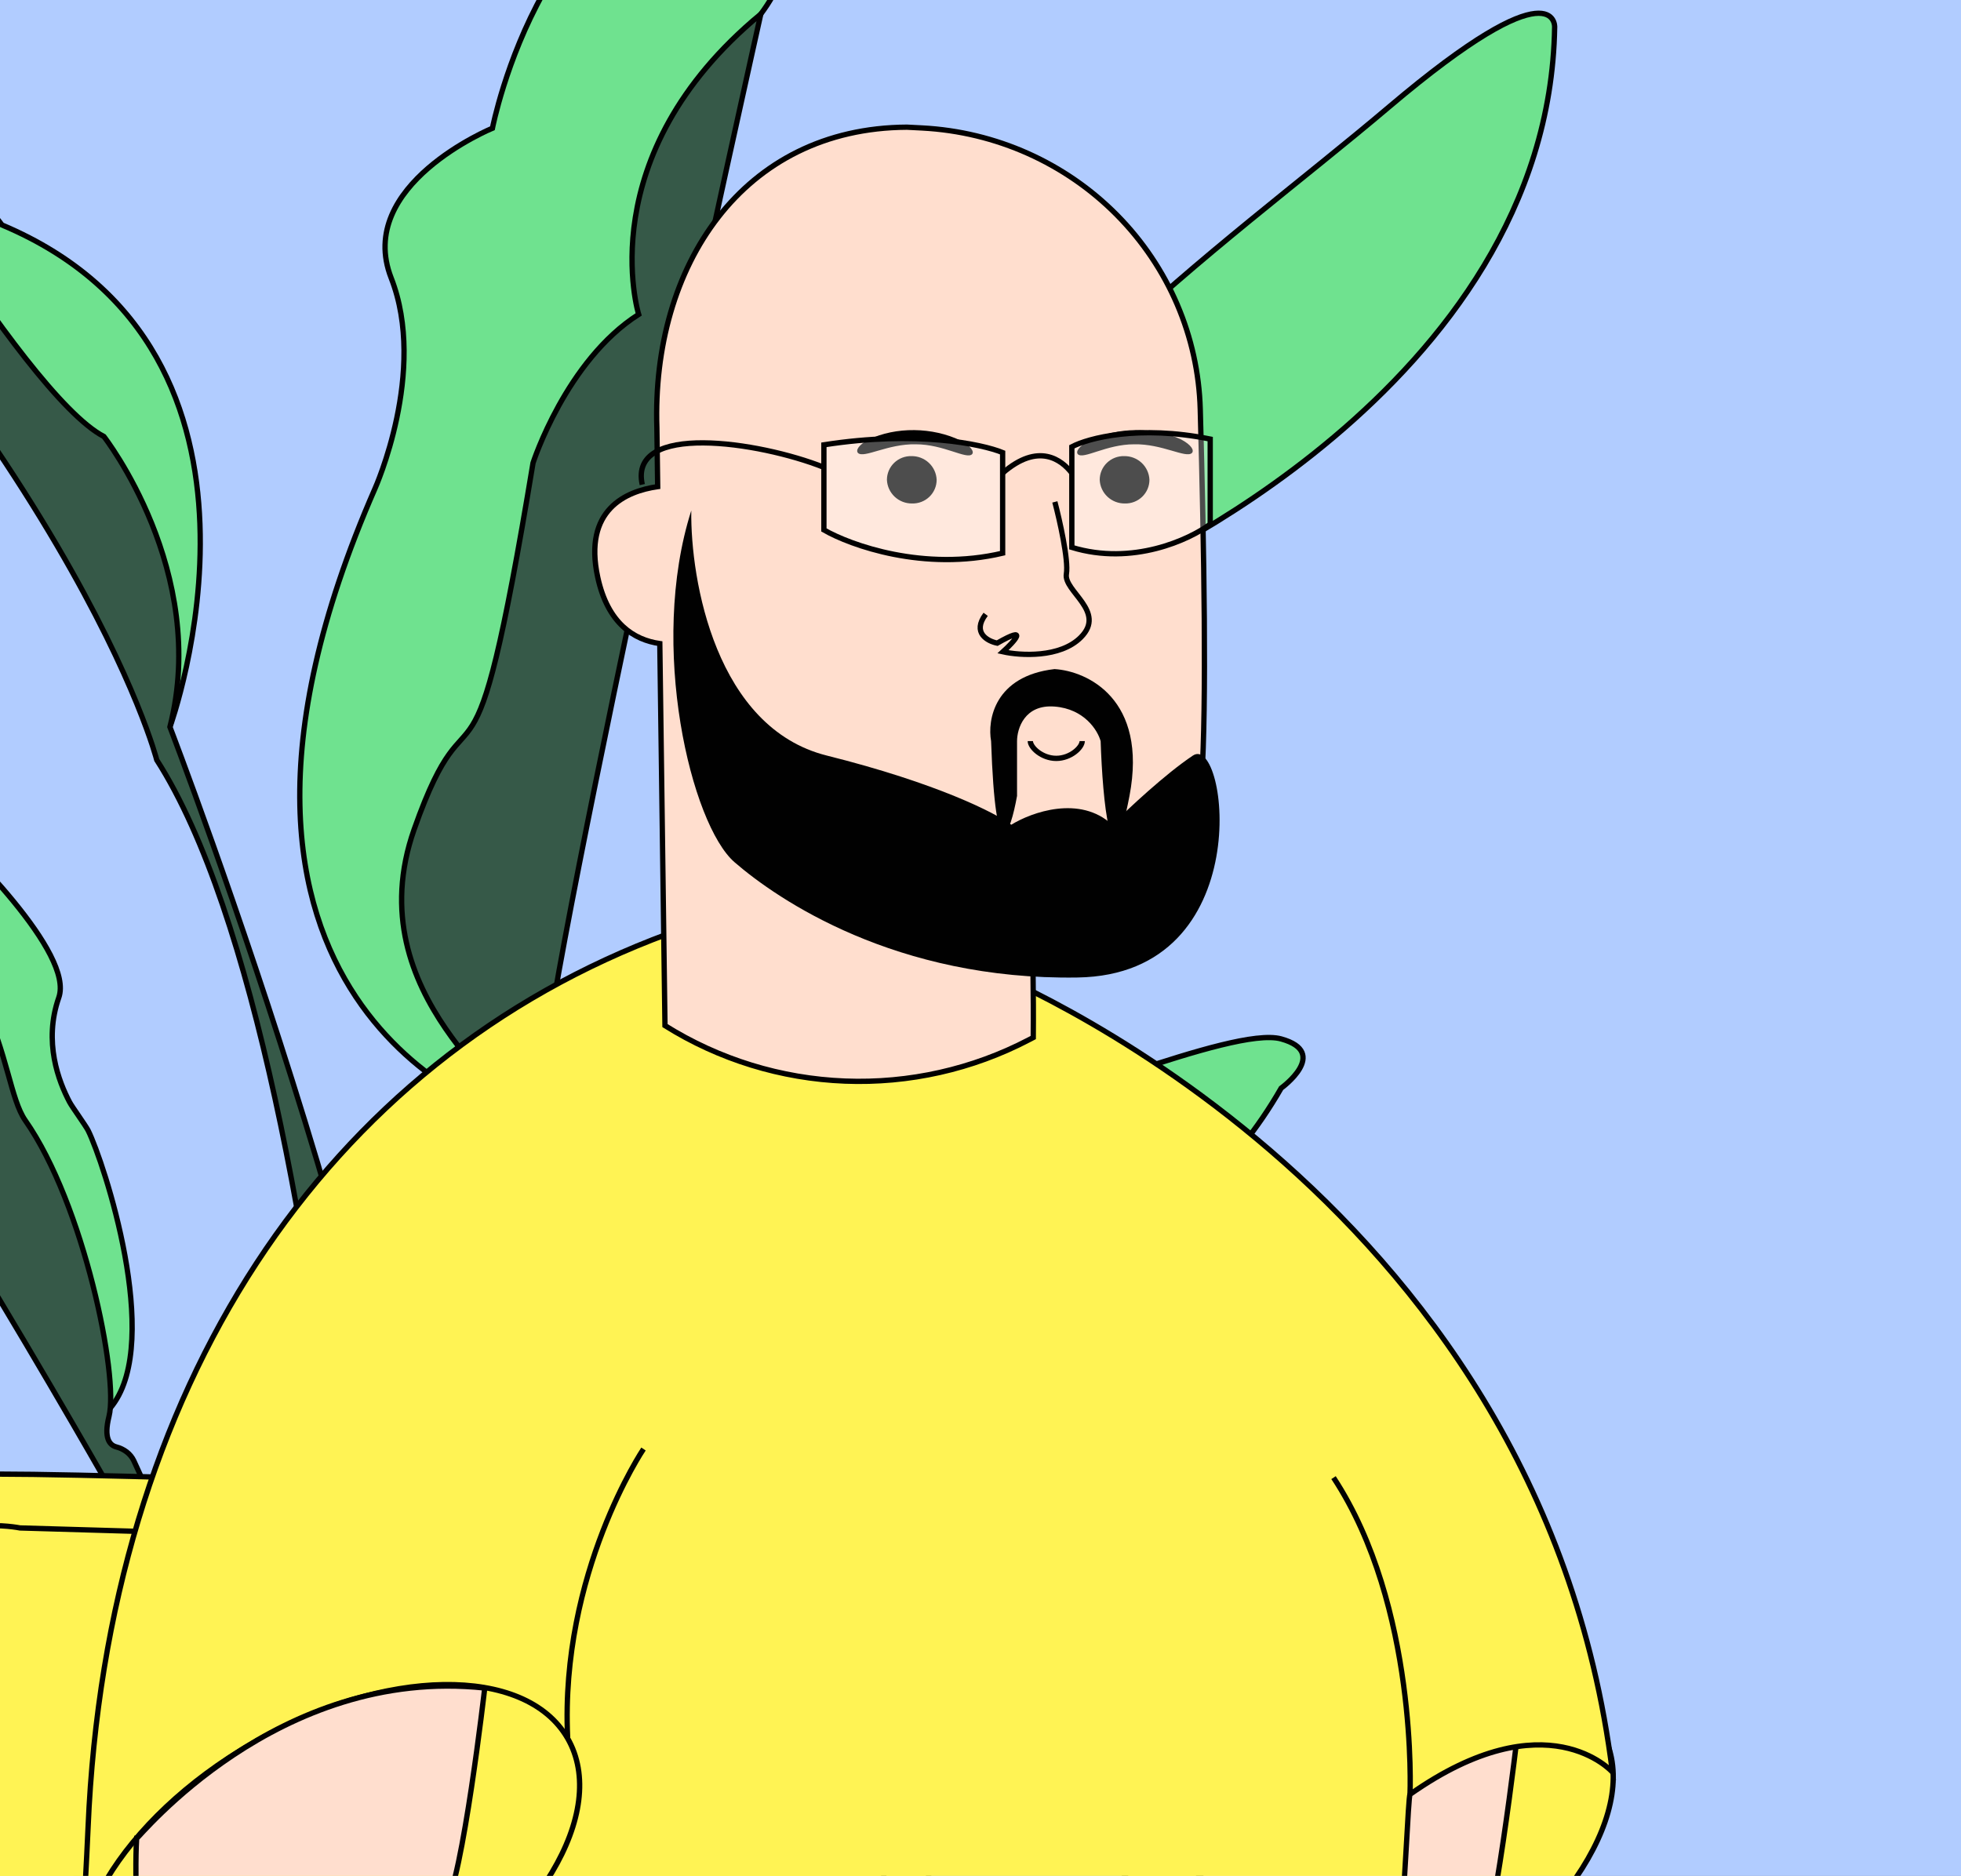 <svg width="370" height="354" viewBox="0 0 370 354" fill="none" xmlns="http://www.w3.org/2000/svg">
<rect x="0" y="0" width="370" height="354" fill="#808080" stroke="none"/>
<g clip-path="url(#clip0_239602_247)">
<rect width="370" height="354" fill="#B1CCFF"/>
<path d="M-84.711 137.853C-86.942 130.762 -88.79 117.821 -67.447 128.799C-65.385 129.857 -63.645 131.49 -62.51 133.514C-59.559 138.788 -50.106 149.919 -23.129 149.015C-19.971 148.908 -16.896 150.065 -14.589 152.212C-5.972 160.223 13.991 179.956 11.093 188.25C8.164 196.63 11.078 204.096 13.14 207.998C13.607 208.88 16.191 212.452 16.636 213.342C19.618 219.383 30.596 252.845 21.22 265.188C11.844 277.53 10.479 249.288 2.89 235.781L-26.05 184.256C-26.908 182.723 -28.097 181.397 -29.53 180.37L-80.249 144.009C-82.358 142.491 -83.929 140.337 -84.711 137.853Z" fill="#6FE28F" stroke="#010101" stroke-miterlimit="10"/>
<path d="M95.604 210.659C95.604 210.659 27.965 189.998 70.75 92.201C70.75 92.201 80.686 70.046 73.809 52.467C66.933 34.897 92.913 24.195 92.913 24.195C92.913 24.195 102.849 -27 140.282 -27C140.282 -27 156.78 -15.11 143.564 2.63C130.347 20.369 95.604 210.659 95.604 210.659Z" fill="#6FE28F" stroke="#010101" stroke-miterlimit="10"/>
<path d="M210.827 108.515C210.827 108.515 292.249 73.573 293.33 5.098C293.33 5.098 293.867 -6.761 262.06 20.193C230.253 47.147 182.263 79.499 163.396 128.025L210.827 108.515Z" fill="#6FE28F" stroke="#010101" stroke-miterlimit="10"/>
<path d="M24.256 339.773C24.256 339.773 10.043 318.898 -25.252 358.931C-25.252 358.931 5.819 377.705 24.256 339.773Z" fill="#6FE28F" stroke="#010101" stroke-miterlimit="10"/>
<path d="M32.075 137.171C32.075 137.171 57.696 66.589 0.376 42.456C0.376 42.456 -32.811 -1.793 -46.886 -3.296C-60.961 -4.806 -60.961 -2.292 -60.961 -2.292L8.402 74.569L32.075 137.171Z" fill="#6FE28F" stroke="#010101" stroke-miterlimit="10"/>
<path d="M54.82 449.474C55.096 436.158 57.733 417.484 55.249 401.975C53.049 388.214 42.462 359.259 23.243 342.447L24.247 339.772C24.247 339.772 54.146 370.674 62.287 399.315C62.287 399.315 38.315 292.847 22.645 281.915C21.242 280.934 20.07 279.676 19.218 278.189C9.107 260.519 -44.288 168.157 -57.926 164.017C-75.298 158.75 -83.186 141.111 -83.186 141.111C-83.186 141.111 -69.456 141.816 -55.281 146.638C-48.535 148.93 -42.287 158.858 -35.794 161.388C2.138 176.137 -0.744 203.559 4.768 211.432C15.83 227.232 22.438 259.798 20.568 267.273C19.525 271.428 20.698 272.716 21.94 273.045C23.381 273.421 24.616 274.31 25.252 275.66C33.524 293.192 74.193 390.276 73.173 397.521C73.173 397.521 66.319 200.707 29.576 143.411C29.576 143.411 14.627 84.243 -76.93 -4.201C-76.93 -4.201 -64.473 -18.53 -32.712 10.127C-32.712 10.127 4.032 74.277 19.602 82.373C19.602 82.373 39.534 107.908 32.059 137.178C32.059 137.178 83.752 271.711 80.64 328.387C80.64 328.387 91.848 214.407 95.589 210.673C99.322 206.94 66.94 188.25 78.148 156.489C89.356 124.728 88.735 158.98 100.572 87.356C100.572 87.356 106.797 68.044 120.504 59.328C120.504 59.328 111.159 29.43 143.548 2.652C143.548 2.652 103.408 182.378 102.458 203.459C102.404 204.563 102.297 205.66 102.159 206.756C100.012 224.166 86.642 334.29 91.234 337.732C91.234 337.732 140.804 199.772 147.91 187.629C147.91 187.629 112.953 146.055 183.412 117.875C186.525 116.633 207.078 111.021 210.819 108.53C214.552 106.038 164.73 164.584 156.635 183.267C148.539 201.949 92.484 350.803 99.959 359.527C99.959 359.527 132.448 274.586 161.924 245.815C162.56 245.194 162.453 247.87 163.082 247.302C163.082 247.302 101.208 349.569 101.208 393.787C101.208 393.787 130.478 345.207 140.444 343.336C140.444 343.336 145.051 310.126 157.393 312.702C167.743 314.864 199.35 310.931 199.197 306.654C199.197 306.654 219.282 321.028 155.745 347.261C149.996 349.638 145.641 345.989 140.965 349.975C116.54 370.789 99.982 411.005 102.074 449.053C102.113 449.704 86.251 450.563 86.251 450.563C72.644 451.598 54.82 449.474 54.82 449.474Z" fill="#365948" stroke="#010101" stroke-miterlimit="10"/>
<path d="M162.032 247.379C162.032 247.379 178.024 251.251 196.078 239.897C196.078 239.897 223.676 236.8 241.73 205.338C241.73 205.338 251.013 198.63 241.73 196.054C232.446 193.479 194.284 210.72 188.649 208.857C174.919 204.318 165.129 221.851 162.032 247.379Z" fill="#6FE28F" stroke="#010101" stroke-miterlimit="10"/>
<path d="M140.452 343.321C140.452 343.321 141.992 323.979 149.107 316.06C155.983 308.401 168.372 312.173 172.45 311.422C182.455 309.582 193.371 303.089 197.587 305.197C201.804 307.305 203.912 315.209 196.008 317.839C188.104 320.476 177.38 326.087 173.692 331.883C170.005 337.679 142.031 349.645 140.452 343.321Z" fill="#6FE28F" stroke="#010101" stroke-miterlimit="10"/>
<path d="M153.939 524.753C153.827 524.719 153.732 524.633 153.612 524.607L22.498 498.136C-6.744 493.366 -4.708 488.389 -7.382 471.104C-9.133 459.779 -11.989 399.351 -12.066 397.703V397.634L-21.313 326.941C-21.667 324.242 -24.03 322.266 -26.747 322.404C-30.465 322.594 -33.295 325.829 -32.975 329.537L-20.873 479.255C-19.062 497.109 -18.639 505.045 36.929 514.8C93.67 524.753 135.299 534.31 135.299 534.31C135.299 534.31 148.66 537.208 152.076 549.008C154.535 557.478 156.182 569.389 155.406 588.701C154.535 610.549 153.741 638.831 153.094 665.501C143.545 665.294 132.495 667.683 126.75 668.899C117.503 670.857 -5.752 696.716 -13.127 703.564C-18.113 708.187 -19.855 717.028 -8.995 722.885C7.592 731.838 99.76 759.654 131.892 769.608C140.259 772.195 151.446 772.903 158.494 767.702C164.799 763.035 168.879 753.815 169.155 743.818C169.354 736.556 169.949 712.56 170.63 684.338C170.751 679.456 170.872 674.445 171.001 669.365C172.2 619.899 173.52 564.542 173.555 563.326C173.555 563.308 173.969 530.067 153.939 524.753ZM126.75 752.53C101.52 744.267 9.516 716.183 6.014 714.199C3.21 712.603 -0.197 711.318 9.878 708.636C26.595 704.194 118.582 684.304 118.582 684.304C121.558 683.588 141.337 679.853 152.758 679.474C151.904 717.028 151.369 748.148 151.369 748.148C151.369 748.148 152.861 761.078 126.75 752.53Z" fill="#FFF354" stroke="#010101" stroke-miterlimit="10"/>
<path d="M-22.616 311.674C-22.616 311.674 -29.724 278.174 -0.275 278.174C29.174 278.174 152.3 282.875 152.3 282.875C152.3 282.875 167.62 283.401 170.665 306.749C173.71 330.098 178.428 394.934 178.428 394.934C178.428 394.934 179.446 408.131 166.24 409.149C153.034 410.166 23.714 428.607 23.714 428.607C23.714 428.607 2.77 435.542 -7.382 411.176C-17.544 386.809 -22.616 311.674 -22.616 311.674Z" fill="#FFF354" stroke="#010101" stroke-miterlimit="10"/>
<path d="M1.261 399.273C1.261 399.273 0.873 420.603 22.196 417.558C43.519 414.514 155.501 402.792 155.501 402.792C155.501 402.792 168.146 403.163 169.164 390.975C170.182 378.788 161.159 301.531 161.159 301.531C161.159 301.531 161.504 292.63 147.962 292.397C132.047 292.121 3.78 288.335 3.78 288.335C3.78 288.335 -11.454 285.29 -10.436 295.442C-9.418 305.585 1.261 399.273 1.261 399.273Z" fill="#FFF354" stroke="#010101" stroke-miterlimit="10"/>
<path d="M207.296 381.619C199.31 367.787 214.085 344.305 240.297 329.17C266.509 314.036 294.233 312.981 302.219 326.813C310.205 340.645 295.43 364.127 269.218 379.261C243.006 394.395 215.282 395.451 207.296 381.619Z" fill="#FFF354" stroke="#010101" stroke-miterlimit="10"/>
<path d="M219.479 362.006C219.841 362.006 247.252 322.528 286.437 326.237C286.437 326.237 281.694 367.294 278.39 371.442L299.824 426.653C300.298 427.835 300.661 429.025 300.911 430.224C302.645 430.785 304.344 431.475 305.983 432.311L326.977 428.076C328.917 427.68 330.979 428.077 332.721 429.043C334.464 430.009 335.895 431.535 336.611 433.398C338.026 437.124 336.016 440.782 332.117 441.575L318.86 444.249L316.911 444.646L320.861 448.501L346.651 473.61C347.393 474.334 347.893 475.162 348.178 476.034C348.868 478.19 348.186 480.596 346.194 482.209C343.382 484.469 339.044 484.288 336.49 481.795L320.879 466.589C320.559 467.494 320.18 468.374 319.749 469.245L334.938 484.038C335.68 484.762 336.189 485.599 336.473 486.47C337.163 488.618 336.473 491.024 334.481 492.629C331.677 494.897 327.339 494.707 324.786 492.223L311.563 479.346C310.856 479.923 310.131 480.45 309.381 480.959L322.69 493.922C323.432 494.647 323.932 495.475 324.217 496.346C324.907 498.494 324.217 500.9 322.233 502.513C319.421 504.773 315.082 504.592 312.538 502.108L296.296 486.298C295.184 486.505 294.071 486.669 292.95 486.781L309.864 503.246C310.606 503.971 311.106 504.799 311.391 505.67C312.081 507.827 311.399 510.233 309.407 511.837C306.595 514.106 302.256 513.925 299.712 511.432L266.09 478.681C265.763 478.371 265.486 478.043 265.254 477.69C265.167 477.603 265.072 477.526 264.978 477.431C258.284 470.919 255.559 462.431 256.68 454.297C252.626 451.511 249.4 447.716 247.554 443.119C247.554 443.119 232.917 421.219 225.197 399.164C219.099 381.732 219.548 363.248 219.479 362.006Z" fill="#FFDECE" stroke="#010101" stroke-miterlimit="10"/>
<path d="M17.792 379.593L44.505 392.635L67.966 460.499C92.919 479.984 121.107 477.733 155.367 477.733C192.059 477.733 217.728 468.848 240.732 446.405C245.183 442.084 249.521 437.236 253.825 431.854C263.641 411.05 265.349 339.088 266.047 338.605C291.872 320.44 304.223 334.396 304.223 334.396C290.492 223.784 185.452 182.797 185.452 182.797C185.452 182.797 185.409 194.001 169.745 193.389C130.845 191.862 129.12 175.086 126.153 176.181C61.333 200.082 20.13 261.917 16.619 344.824C16.024 359.168 14.868 366.948 17.792 379.593Z" fill="#FFF354" stroke="#010101" stroke-miterlimit="10"/>
<path d="M17.242 379.884C9.255 366.051 22.893 343.226 47.703 328.902C72.513 314.578 99.099 314.179 107.085 328.011C115.072 341.843 101.434 364.668 76.624 378.993C51.814 393.317 25.228 393.716 17.242 379.884Z" fill="#FFF354" stroke="#010101" stroke-miterlimit="10"/>
<path d="M121.416 273.441C121.416 273.441 105.666 296.824 107.098 327.849L121.416 273.441Z" fill="#FFF354"/>
<path d="M121.416 273.441C121.416 273.441 105.666 296.824 107.098 327.849" stroke="#010101" stroke-miterlimit="10"/>
<path d="M25.779 346.92C26.141 346.92 52.276 314.359 91.461 318.543C91.461 318.543 87.269 355.002 83.966 359.686L105.4 421.995C105.874 423.332 106.236 424.669 106.486 426.023C108.22 426.662 109.919 427.438 111.558 428.378L132.552 423.6C134.493 423.151 136.554 423.6 138.297 424.686C140.039 425.773 141.471 427.498 142.187 429.603C143.601 433.812 141.592 437.935 137.693 438.832L124.436 441.851L122.486 442.299L126.437 446.647L152.227 474.989C152.968 475.8 153.469 476.741 153.753 477.732C154.443 480.165 153.762 482.882 151.77 484.702C148.958 487.255 144.619 487.048 142.066 484.236L126.454 467.071C126.135 468.089 125.756 469.081 125.324 470.073L140.513 486.772C141.255 487.582 141.764 488.531 142.049 489.515C142.739 491.938 142.049 494.655 140.056 496.467C137.253 499.02 132.915 498.813 130.361 496.009L117.139 481.476C116.431 482.123 115.707 482.726 114.957 483.296L128.265 497.933C129.007 498.744 129.507 499.684 129.792 500.676C130.482 503.1 129.792 505.817 127.808 507.637C124.996 510.19 120.658 509.983 118.113 507.179L101.872 489.334C100.759 489.575 99.647 489.747 98.525 489.877L115.439 508.465C116.181 509.276 116.681 510.215 116.966 511.207C117.656 513.64 116.975 516.357 114.982 518.168C112.171 520.73 107.832 520.523 105.288 517.711L71.666 480.751C71.338 480.397 71.062 480.027 70.829 479.63C70.743 479.535 70.648 479.44 70.553 479.337C63.86 471.979 61.134 462.405 62.255 453.228C58.202 450.088 54.976 445.801 53.13 440.617C53.13 440.617 38.493 415.897 30.773 391.004C24.675 371.304 25.641 348.576 25.779 346.92Z" fill="#FFDECE" stroke="#010101" stroke-miterlimit="10"/>
<path d="M266.039 338.614C266.039 338.614 267.574 303.129 251.609 278.84L266.039 338.614Z" fill="#FFF354"/>
<path d="M266.039 338.614C266.039 338.614 267.574 303.129 251.609 278.84" stroke="#010101" stroke-miterlimit="10"/>
<path fill-rule="evenodd" clip-rule="evenodd" d="M173.978 24.148L171.112 24C140.107 24.16 122.921 50.203 123.94 80.778L124.09 91.832C118.142 92.681 110.004 96.148 112.784 108.948C114.682 117.691 119.642 120.759 124.491 121.448L125.467 193.538C135.654 199.928 147.379 203.542 159.445 204.011C171.511 204.48 183.488 201.787 194.154 196.208L194.955 195.789C195.036 187.182 194.823 179.351 194.823 179.351C194.823 179.351 224.791 176.355 226.73 147.094C227.669 132.962 227.199 103.713 226.461 77.245C226.088 63.513 220.479 50.424 210.753 40.584C201.027 30.745 187.897 24.876 173.978 24.148Z" fill="#FFDECE"/>
<path d="M171.112 24L171.11 23.5L171.124 23.5L171.138 23.501L171.112 24ZM173.978 24.148L174.004 23.649L174.004 23.649L173.978 24.148ZM123.94 80.778L124.44 80.761L124.44 80.771L123.94 80.778ZM124.09 91.832L124.59 91.826L124.596 92.265L124.161 92.327L124.09 91.832ZM112.784 108.948L113.272 108.842L112.784 108.948ZM124.491 121.448L124.561 120.953L124.985 121.013L124.991 121.441L124.491 121.448ZM125.467 193.538L125.201 193.962L124.971 193.817L124.967 193.545L125.467 193.538ZM159.445 204.011L159.464 203.511L159.445 204.011ZM194.154 196.208L194.386 196.651L194.386 196.651L194.154 196.208ZM194.955 195.789L195.455 195.793L195.452 196.093L195.187 196.232L194.955 195.789ZM194.823 179.351L194.324 179.365L194.311 178.9L194.774 178.854L194.823 179.351ZM226.73 147.094L226.231 147.061L226.231 147.061L226.73 147.094ZM226.461 77.245L225.961 77.259L225.961 77.259L226.461 77.245ZM210.753 40.584L211.109 40.233L210.753 40.584ZM171.138 23.501L174.004 23.649L173.952 24.647L171.087 24.499L171.138 23.501ZM123.441 80.794C122.928 65.414 126.992 51.139 135.122 40.677C143.26 30.204 155.453 23.581 171.11 23.5L171.115 24.5C155.766 24.579 143.863 31.058 135.912 41.29C127.952 51.534 123.933 65.567 124.44 80.761L123.441 80.794ZM123.59 91.839L123.44 80.785L124.44 80.771L124.59 91.826L123.59 91.839ZM124.161 92.327C121.232 92.745 117.844 93.799 115.527 96.251C113.238 98.675 111.908 102.558 113.272 108.842L112.295 109.054C110.88 102.537 112.228 98.287 114.8 95.565C117.345 92.871 121 91.768 124.019 91.337L124.161 92.327ZM113.272 108.842C114.205 113.136 115.878 115.99 117.872 117.853C119.867 119.716 122.217 120.62 124.561 120.953L124.421 121.943C121.916 121.587 119.362 120.613 117.19 118.584C115.017 116.554 113.261 113.503 112.295 109.054L113.272 108.842ZM124.967 193.545L123.991 121.455L124.991 121.441L125.967 193.531L124.967 193.545ZM159.425 204.51C147.272 204.038 135.463 200.398 125.201 193.962L125.733 193.115C135.846 199.458 147.485 203.045 159.464 203.511L159.425 204.51ZM194.386 196.651C183.642 202.271 171.579 204.983 159.425 204.51L159.464 203.511C171.444 203.977 183.334 201.303 193.922 195.765L194.386 196.651ZM195.187 196.232L194.386 196.651L193.922 195.765L194.723 195.346L195.187 196.232ZM194.823 179.351C195.323 179.338 195.323 179.338 195.323 179.338C195.323 179.338 195.323 179.338 195.323 179.338C195.323 179.338 195.323 179.339 195.323 179.339C195.323 179.34 195.323 179.342 195.323 179.344C195.324 179.348 195.324 179.353 195.324 179.361C195.324 179.376 195.325 179.399 195.326 179.429C195.327 179.488 195.329 179.577 195.332 179.692C195.338 179.924 195.346 180.264 195.355 180.699C195.374 181.568 195.398 182.817 195.42 184.335C195.463 187.371 195.496 191.485 195.455 195.793L194.455 195.784C194.496 191.486 194.463 187.38 194.42 184.349C194.398 182.834 194.374 181.588 194.356 180.72C194.346 180.286 194.338 179.947 194.333 179.717C194.33 179.602 194.328 179.514 194.326 179.454C194.325 179.425 194.325 179.402 194.324 179.387C194.324 179.38 194.324 179.374 194.324 179.371C194.324 179.369 194.324 179.367 194.324 179.366C194.324 179.366 194.324 179.366 194.324 179.365C194.324 179.365 194.324 179.365 194.324 179.365C194.324 179.365 194.324 179.365 194.823 179.351ZM227.229 147.127C226.246 161.962 218.141 170.161 210.297 174.63C206.382 176.861 202.532 178.164 199.662 178.91C198.226 179.283 197.034 179.517 196.198 179.659C195.78 179.729 195.452 179.776 195.226 179.806C195.113 179.821 195.026 179.832 194.967 179.839C194.937 179.842 194.914 179.845 194.899 179.846C194.891 179.847 194.885 179.848 194.881 179.848C194.878 179.848 194.877 179.849 194.876 179.849C194.875 179.849 194.874 179.849 194.874 179.849C194.874 179.849 194.873 179.849 194.823 179.351C194.774 178.854 194.774 178.854 194.774 178.854C194.774 178.854 194.774 178.854 194.774 178.854C194.775 178.854 194.776 178.854 194.777 178.854C194.78 178.853 194.785 178.853 194.792 178.852C194.805 178.851 194.825 178.848 194.852 178.845C194.906 178.839 194.988 178.829 195.095 178.815C195.309 178.787 195.626 178.741 196.032 178.673C196.842 178.536 198.006 178.307 199.41 177.942C202.22 177.212 205.983 175.937 209.802 173.761C217.426 169.417 225.275 161.486 226.231 147.061L227.229 147.127ZM226.961 77.231C227.699 103.692 228.169 132.967 227.229 147.127L226.231 147.061C227.168 132.958 226.7 103.734 225.961 77.259L226.961 77.231ZM211.109 40.233C220.923 50.162 226.584 63.372 226.961 77.231L225.961 77.259C225.591 63.655 220.035 50.686 210.398 40.936L211.109 40.233ZM174.004 23.649C188.046 24.383 201.294 30.304 211.109 40.233L210.398 40.936C200.76 31.185 187.747 25.369 173.952 24.647L174.004 23.649Z" fill="black"/>
<path d="M155.451 88.185C143.122 83.289 118.572 79.699 121.183 91.448" stroke="#010101"/>
<path d="M167.844 90.541C167.892 91.622 168.365 92.642 169.161 93.383C169.957 94.125 171.014 94.529 172.106 94.51C172.641 94.524 173.174 94.432 173.672 94.239C174.171 94.046 174.625 93.757 175.009 93.388C175.393 93.019 175.698 92.577 175.908 92.089C176.117 91.602 176.225 91.077 176.226 90.547C176.18 89.465 175.708 88.444 174.912 87.701C174.116 86.959 173.058 86.554 171.964 86.572C171.429 86.558 170.896 86.651 170.397 86.844C169.898 87.037 169.443 87.327 169.059 87.697C168.675 88.067 168.37 88.509 168.161 88.998C167.953 89.486 167.845 90.011 167.844 90.541Z" fill="#010101" stroke="#010101"/>
<path d="M207.993 90.541C208.041 91.622 208.514 92.642 209.31 93.383C210.106 94.125 211.163 94.529 212.255 94.51C212.79 94.524 213.323 94.432 213.821 94.239C214.32 94.046 214.774 93.757 215.158 93.388C215.542 93.019 215.847 92.577 216.057 92.089C216.266 91.602 216.374 91.077 216.375 90.547C216.327 89.466 215.855 88.446 215.059 87.703C214.263 86.961 213.207 86.555 212.113 86.572C211.578 86.558 211.044 86.649 210.545 86.842C210.046 87.035 209.591 87.325 209.207 87.695C208.822 88.065 208.517 88.508 208.309 88.997C208.1 89.486 207.993 90.011 207.993 90.541Z" fill="#010101" stroke="#010101"/>
<path d="M224.885 85.488C223.775 86.542 219.253 83.723 213.987 83.843C208.757 83.832 204.414 86.757 203.372 85.715C202.918 85.215 203.61 84.165 205.541 83.128C208.144 81.882 211.181 81.198 214.266 81.164C217.352 81.13 220.347 81.747 222.873 82.937C224.749 83.933 225.371 84.967 224.885 85.488Z" fill="#010101"/>
<path d="M161.894 85.488C163.005 86.542 167.527 83.723 172.793 83.843C178.023 83.832 182.366 86.757 183.408 85.715C183.862 85.215 183.17 84.165 181.239 83.128C178.636 81.882 175.599 81.198 172.513 81.164C169.428 81.13 166.433 81.747 163.907 82.937C162.031 83.933 161.408 84.967 161.894 85.488Z" fill="#010101"/>
<path d="M194.398 139.848C194.398 141.05 196.59 143.112 199.293 143.112C201.997 143.112 204.189 141.05 204.189 139.848" stroke="#010101"/>
<path d="M155.453 83.942C172.91 81.216 185.21 83.779 189.177 85.402V104.386C174.365 107.89 160.522 102.925 155.453 100.005V83.942Z" fill="white" fill-opacity="0.3" stroke="#010101"/>
<path d="M228.341 82.853C214.826 80.127 205.303 82.691 202.232 84.314V103.297C213.699 106.802 224.416 101.837 228.341 98.917V82.853Z" fill="white" fill-opacity="0.3" stroke="#010101"/>
<path d="M202.232 89.273C200.346 86.81 195.966 83.362 189.177 89.273" stroke="#010101"/>
<path d="M199.029 94.713C199.936 98.157 201.64 105.7 201.205 108.311C200.661 111.575 208.82 115.382 203.925 120.278C200.008 124.194 192.502 123.723 189.239 122.997C191.415 121.003 194.243 117.884 188.151 121.366C186.338 121.003 183.364 119.407 185.975 115.926" stroke="#010101"/>
<path d="M213.11 150.195C216.591 131.918 205.132 126.624 198.967 126.261C187.653 127.567 186.275 135.871 187 139.86C187.87 165.099 190.626 157.266 191.895 150.195V139.86C191.895 137.503 193.31 132.897 198.967 133.332C204.625 133.768 207.126 137.865 207.669 139.86C208.032 150.92 209.629 168.471 213.11 150.195Z" fill="#010101"/>
<path d="M155.996 142.579C135.109 137.357 130.25 109.58 130.431 96.344C122.272 121.909 130.431 155.633 138.59 162.705C146.749 169.776 169.051 185.006 203.319 184.462C237.588 183.918 231.604 138.227 225.077 142.579C219.855 146.06 212.748 152.732 209.847 155.633C203.755 149.976 194.616 153.276 190.809 155.633C187.908 153.458 176.884 147.801 155.996 142.579Z" fill="#010101"/>
</g>
<defs>
<clipPath id="clip0_239602_247">
<rect width="370" height="354" fill="white"/>
</clipPath>
</defs>
</svg>
